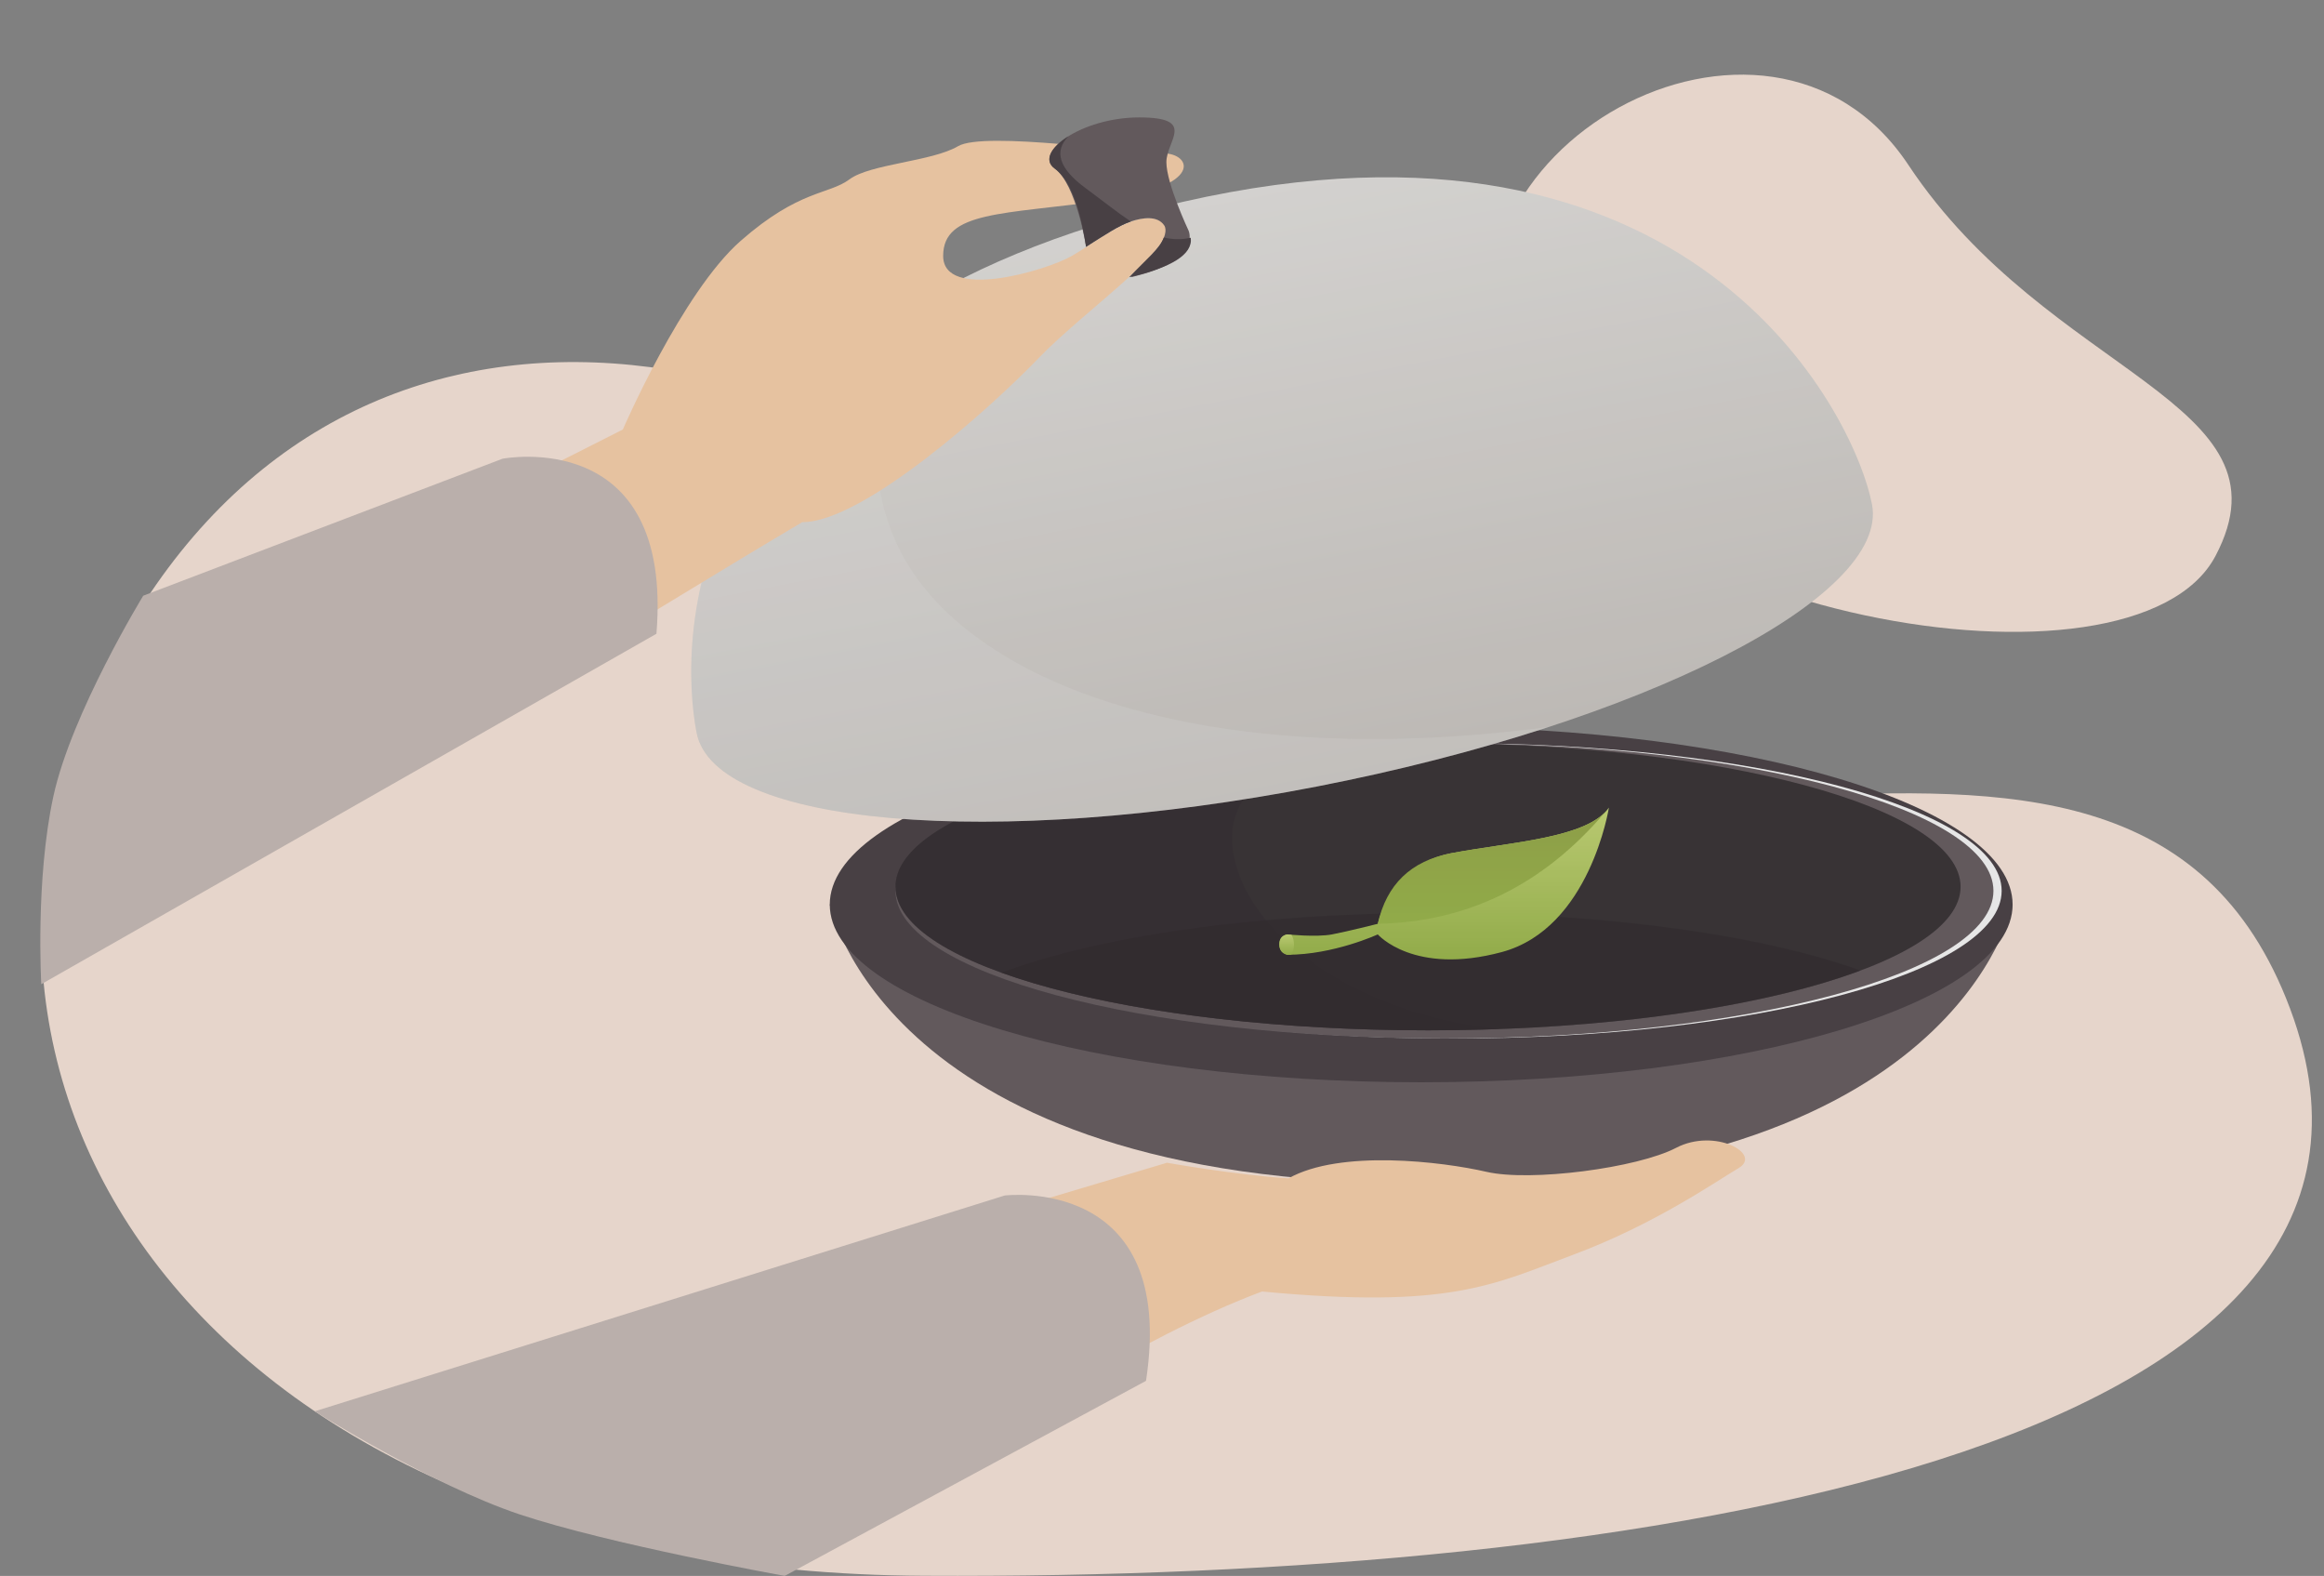 <svg xmlns="http://www.w3.org/2000/svg" width="177" height="120" viewBox="0 0 177 120" fill="none">
  <rect x="0" y="0" width="177" height="120" fill="#808080" stroke="none"/>
  <g opacity="0.8">
    <path fill-rule="evenodd" clip-rule="evenodd" d="M8.47 50.19C-8.528 82.749 15.96 119.697 70.39 119.993C124.82 120.289 187.075 110.615 174.419 76.809C161.763 43.003 114.216 76.622 88.642 49.657C63.068 22.693 25.468 17.63 8.47 50.19Z" fill="#FFEADD"/>
    <path fill-rule="evenodd" clip-rule="evenodd" d="M114.651 29.213C121.747 46.974 162.517 54.118 168.737 42.332C174.957 30.546 156.049 28.681 145.343 12.555C134.636 -3.571 107.556 11.452 114.651 29.213Z" fill="#FFEADD"/>
    <path fill-rule="evenodd" clip-rule="evenodd" d="M63.197 68.876C63.197 68.876 67.365 90.099 108.265 90.099C149.165 90.099 153.284 68.876 153.284 68.876H63.197Z" fill="#5A4F53"/>
    <path fill-rule="evenodd" clip-rule="evenodd" d="M108.24 82.411C133.117 82.411 153.284 76.351 153.284 68.876C153.284 61.4 133.117 55.34 108.24 55.34C83.364 55.34 63.197 61.4 63.197 68.876C63.197 76.351 83.364 82.411 108.24 82.411Z" fill="#393035"/>
    <path fill-rule="evenodd" clip-rule="evenodd" d="M110.639 79.079C133.73 79.079 152.45 74.045 152.45 67.835C152.45 61.624 133.73 56.59 110.639 56.59C87.547 56.59 68.827 61.624 68.827 67.835C68.827 74.045 87.547 79.079 110.639 79.079Z" fill="white"/>
    <path fill-rule="evenodd" clip-rule="evenodd" d="M110.013 79.079C133.105 79.079 151.824 74.045 151.824 67.835C151.824 61.624 133.105 56.59 110.013 56.59C86.921 56.59 68.202 61.624 68.202 67.835C68.202 74.045 86.921 79.079 110.013 79.079Z" fill="#5A4F53"/>
    <path fill-rule="evenodd" clip-rule="evenodd" d="M108.762 78.455C131.163 78.455 149.322 73.56 149.322 67.522C149.322 61.484 131.163 56.59 108.762 56.59C86.361 56.59 68.202 61.484 68.202 67.522C68.202 73.56 86.361 78.455 108.762 78.455Z" fill="#251F22"/>
    <path opacity="0.505" fill-rule="evenodd" clip-rule="evenodd" d="M100.796 56.8C101.128 56.822 101.462 56.846 101.797 56.871C95.303 58.494 92.782 61.599 94.234 66.186C96.236 72.512 105.137 77.577 114.349 78.352C112.523 78.42 110.658 78.455 108.762 78.455C86.361 78.455 68.202 73.56 68.202 67.522C68.202 62.219 82.21 57.798 100.796 56.8Z" fill="#21171D"/>
    <path opacity="0.505" fill-rule="evenodd" clip-rule="evenodd" d="M76.276 74.069C83.639 71.311 95.652 69.515 109.221 69.515C122.511 69.515 134.309 71.238 141.706 73.901C134.343 76.659 122.331 78.455 108.762 78.455C95.472 78.455 83.674 76.732 76.276 74.069H76.276Z" fill="#1A1216"/>
    <path fill-rule="evenodd" clip-rule="evenodd" d="M65.453 95.528L75.167 109.604C75.167 109.604 86.696 101.849 96.118 98.343C110.434 99.693 113.71 97.827 119.859 95.528C126.008 93.229 130.607 90.019 132.421 88.944C134.234 87.869 130.61 85.863 127.655 87.403C124.701 88.944 116.575 90.004 113.214 89.23C109.853 88.455 102.083 87.507 98.135 89.726C94.053 89.462 88.88 88.538 88.88 88.538L65.453 95.528Z" fill="#FFD2A8"/>
    <path fill-rule="evenodd" clip-rule="evenodd" d="M76.517 91.033C76.517 91.033 89.686 89.405 87.282 105.146L59.762 120C59.762 120 46.36 117.579 39.594 115.321C32.828 113.063 23.966 107.467 23.966 107.467L76.517 91.033Z" fill="#C8BAB5"/>
    <path fill-rule="evenodd" clip-rule="evenodd" d="M100.3 59.889C125.02 55.084 143.947 45.464 142.574 38.401C141.201 31.339 128.733 6.577 90.139 15.36C51.546 24.143 51.682 48.739 53.055 55.801C54.428 62.864 75.58 64.694 100.3 59.889Z" fill="url(#paint0_linear_1_5861)"/>
    <path opacity="0.201" fill-rule="evenodd" clip-rule="evenodd" d="M72.31 21.726C66.827 28.501 65.458 34.992 68.202 41.199C72.864 51.743 91.049 58.902 117.968 55.355C112.626 57.101 106.655 58.654 100.301 59.889C75.581 64.694 54.428 62.864 53.055 55.801C51.939 50.059 51.64 32.727 72.31 21.726V21.726Z" fill="#EFEFEF"/>
    <path fill-rule="evenodd" clip-rule="evenodd" d="M47.437 32.705C47.437 32.705 51.947 22.255 56.411 18.34C60.874 14.425 63.101 14.84 64.696 13.657C66.291 12.473 70.976 12.304 72.966 11.132C74.955 9.96 86.446 11.674 88.587 11.674C90.727 11.674 91.824 14.187 84.113 15.269C76.402 16.351 71.833 16.051 71.833 19.483C71.833 22.915 79.649 20.626 81.641 19.483C83.634 18.34 86.808 15.638 88.587 16.968C90.365 18.299 82.656 23.573 79.126 27.248C75.595 30.923 65.79 39.76 61.1 39.76C48.118 47.459 27.019 60.648 27.019 60.648L18.895 47.148L47.437 32.705Z" fill="#FFD2A8"/>
    <path fill-rule="evenodd" clip-rule="evenodd" d="M38.273 34.93C38.273 34.93 51.296 32.388 49.996 48.258L3.143 74.944C3.143 74.944 2.687 66.991 4.063 60.648C5.439 54.304 10.909 45.36 10.909 45.36L38.273 34.93Z" fill="#C8BAB5"/>
    <path fill-rule="evenodd" clip-rule="evenodd" d="M82.717 18.796C82.717 18.796 81.983 14.03 80.325 12.832C78.666 11.634 82.365 8.941 86.77 8.941C91.175 8.941 88.834 10.707 88.834 12.346C88.834 13.985 90.521 17.553 90.521 17.553C90.521 17.553 91.615 19.861 86.127 21.107C87.9 19.666 89.143 17.862 88.666 17.159C88.161 16.413 87.039 16.556 86.127 16.865C84.719 17.342 82.717 18.796 82.717 18.796Z" fill="#5A4F53"/>
    <path fill-rule="evenodd" clip-rule="evenodd" d="M82.664 14.314C83.987 15.289 85.097 16.182 86.125 16.866C85.187 17.185 84.246 17.846 82.717 18.796C82.228 15.619 81.43 13.631 80.325 12.832C79.472 12.216 80.036 11.205 81.383 10.368C80.239 11.526 80.666 12.841 82.664 14.314ZM86.003 21.107C87.294 19.744 88.318 18.942 88.64 18.08C89.297 18.241 89.968 18.262 90.691 18.105C90.856 19.378 89.211 20.378 86.003 21.107Z" fill="#393035"/>
    <path fill-rule="evenodd" clip-rule="evenodd" d="M104.934 70.344C104.934 70.344 105.938 65.838 110.517 64.971C115.097 64.105 120.896 63.835 122.538 61.496C122.538 61.496 121.098 70.686 114.387 72.494C107.675 74.303 104.934 71.151 104.934 71.151C104.934 71.151 101.578 72.702 98.043 72.702C98.043 72.702 97.436 72.567 97.436 71.909C97.436 71.251 98.043 71.151 98.043 71.151C98.043 71.151 100.253 71.378 101.451 71.151C102.65 70.924 104.934 70.344 104.934 70.344Z" fill="url(#paint1_linear_1_5861)"/>
    <path fill-rule="evenodd" clip-rule="evenodd" d="M98.351 72.699C98.248 72.701 98.146 72.702 98.043 72.702C97.638 72.612 97.436 72.347 97.436 71.909C97.436 71.471 97.638 71.218 98.043 71.151C98.151 71.162 98.257 71.172 98.362 71.182C98.482 71.38 98.554 71.643 98.554 71.931C98.554 72.229 98.477 72.499 98.351 72.699Z" fill="url(#paint2_linear_1_5861)"/>
    <path fill-rule="evenodd" clip-rule="evenodd" d="M122.229 61.866C117.526 67.388 111.761 70.214 104.934 70.344C105.604 67.34 107.465 65.549 110.518 64.971C114.844 64.153 120.258 63.867 122.229 61.866V61.866Z" fill="url(#paint3_linear_1_5861)"/>
  </g>
  <defs>
    <linearGradient id="paint0_linear_1_5861" x1="46.822" y1="23.736" x2="55.541" y2="68.59" gradientUnits="userSpaceOnUse">
      <stop stop-color="#E7E5E2"/>
      <stop offset="1" stop-color="#CBC6C1"/>
    </linearGradient>
    <linearGradient id="paint1_linear_1_5861" x1="97.436" y1="61.496" x2="97.436" y2="73.154" gradientUnits="userSpaceOnUse">
      <stop stop-color="#C7DB6D"/>
      <stop offset="1" stop-color="#95B53B"/>
    </linearGradient>
    <linearGradient id="paint2_linear_1_5861" x1="97.436" y1="71.151" x2="97.436" y2="72.702" gradientUnits="userSpaceOnUse">
      <stop stop-color="#C7DB6D"/>
      <stop offset="1" stop-color="#95B53B"/>
    </linearGradient>
    <linearGradient id="paint3_linear_1_5861" x1="104.934" y1="61.866" x2="104.934" y2="70.344" gradientUnits="userSpaceOnUse">
      <stop stop-color="#90A538"/>
      <stop offset="1" stop-color="#95B53B"/>
    </linearGradient>
  </defs>
</svg>